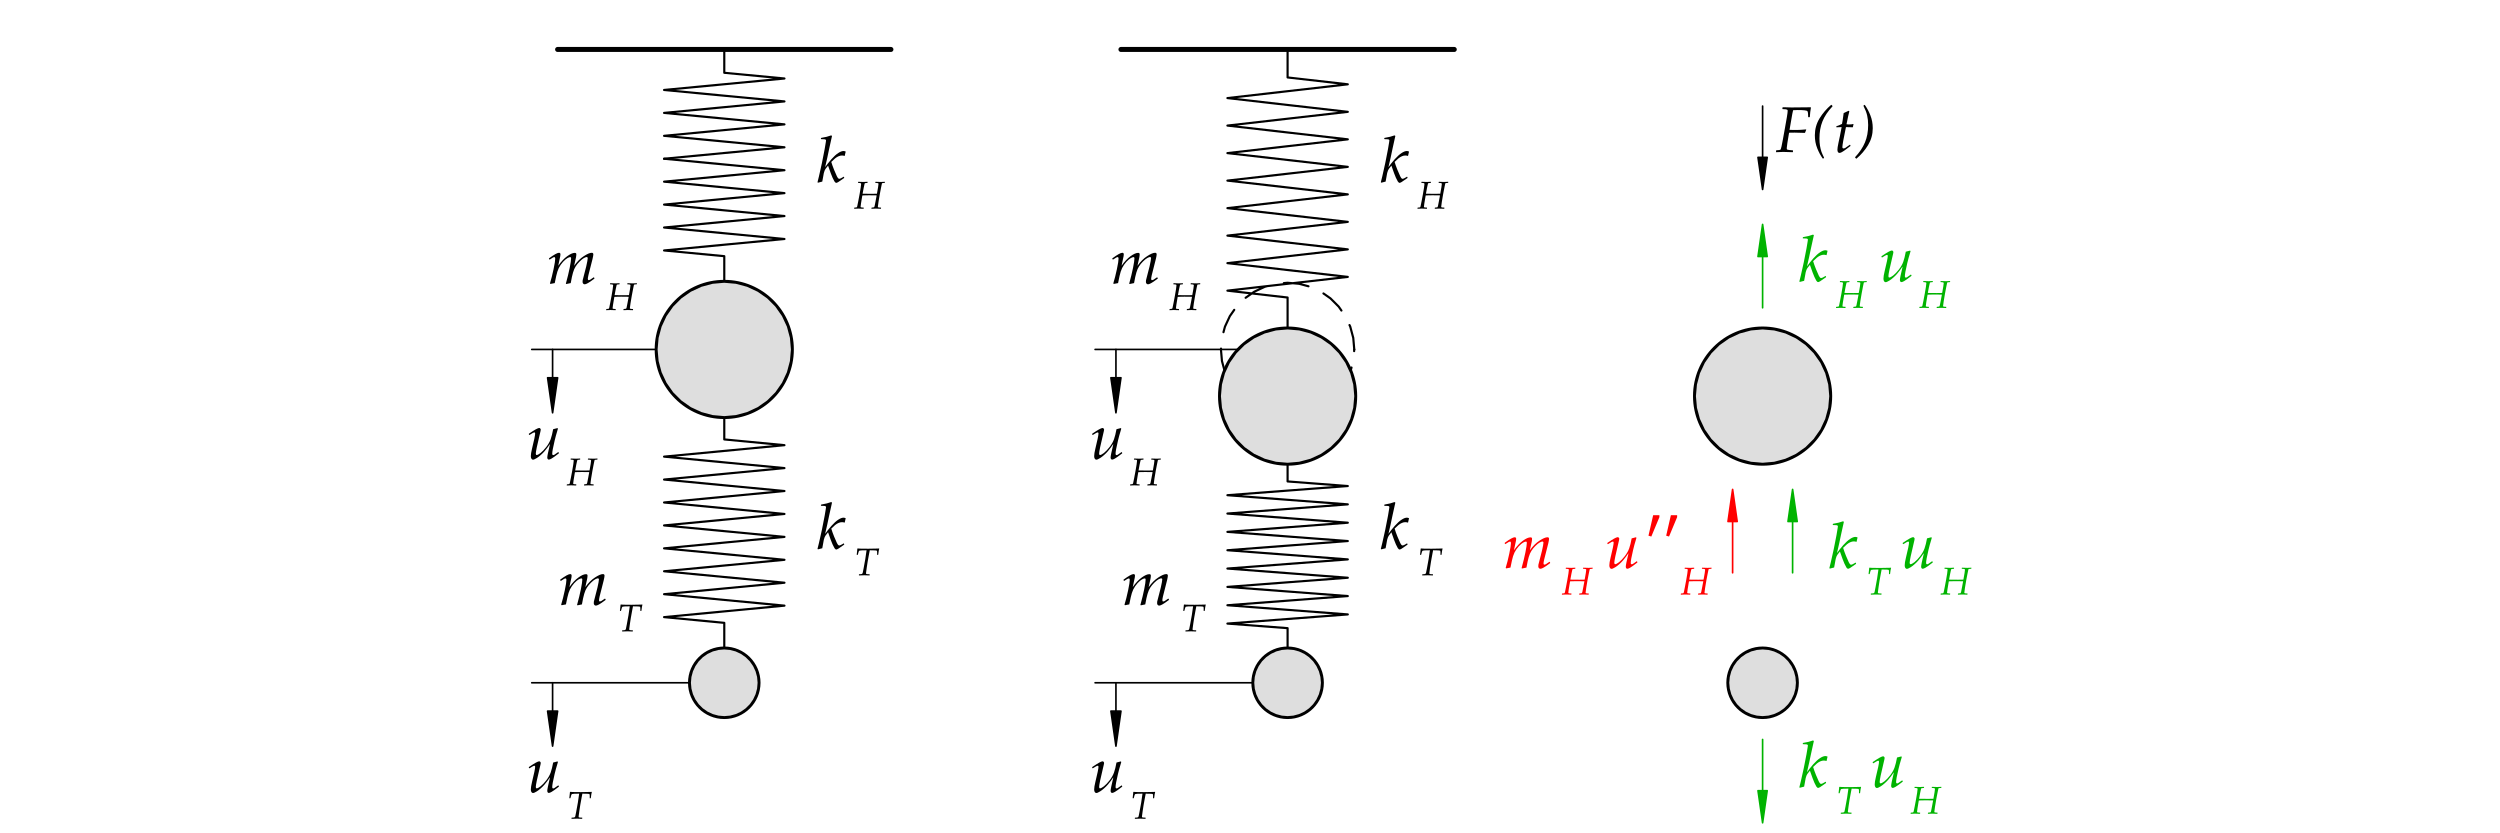 <?xml version="1.0" encoding="UTF-8" standalone="no"?>
<svg
   width="425.197pt"
   height="141.732pt"
   viewBox="0 0 425.197 141.732"
   version="1.1"
   id="svg101"
   xmlns:xlink="http://www.w3.org/1999/xlink"
   xmlns="http://www.w3.org/2000/svg"
   xmlns:svg="http://www.w3.org/2000/svg">
  <defs
     id="defs13">
    <g
       id="g13">
      <g
         id="glyph-0-0">
        <path
           d="M 9 -4.406 L 8.969 -4.016 C 8.738 -3.93 8.367 -3.785 7.859 -3.578 C 7.586 -3.473 7.16 -3.297 6.578 -3.047 C 6.285 -2.891 5.801 -2.645 5.125 -2.312 C 4.938 -2.195 4.66 -2.035 4.297 -1.828 C 4.273 -1.816 4.453 -1.613 4.828 -1.219 L 4.156 -0.578 L 4.688 -0.547 L 4.516 -0.109 L 4.328 -0.109 L 4.422 -0.375 L 3.984 -0.438 L 3.688 -0.281 L 3.453 0.109 L 3.281 0.031 L 3.547 -0.328 L 3.781 -0.531 L 3.297 -0.547 L 3.031 -0.266 L 2.859 -0.312 L 3.328 -0.766 L 3.891 -0.719 L 4.469 -1.156 L 4.062 -1.781 C 3.938 -1.727 3.828 -1.711 3.734 -1.734 C 3.816 -1.609 3.895 -1.488 3.969 -1.375 L 2.969 -0.984 L 3.266 -0.906 L 2.859 -0.609 L 2.734 -0.641 L 2.969 -0.859 L 2.812 -0.938 L 2.391 -0.812 L 2.312 -0.609 L 2.156 -0.594 L 2.312 -0.906 L 2.594 -0.984 L 2.25 -1.125 L 2.109 -0.922 L 2 -0.969 L 2.219 -1.25 L 2.812 -1.094 L 3.672 -1.438 L 3.531 -1.812 C 3.406 -1.906 3.203 -2.055 2.922 -2.266 C 2.816 -2.348 2.688 -2.484 2.531 -2.672 C 2.383 -2.848 2.25 -2.984 2.125 -3.078 C 1.832 -3.254 1.523 -3.391 1.203 -3.484 C 0.91 -3.555 0.5 -3.57 -0.031 -3.531 L 0.109 -3.719 L 1.484 -4.141 C 1.859 -4.254 2.375 -4.414 3.031 -4.625 L 3.234 -4.547 C 3.266 -4.484 3.328 -4.379 3.422 -4.234 C 3.516 -4.117 3.629 -4.02 3.766 -3.938 C 3.898 -3.852 4.035 -3.773 4.172 -3.703 C 4.266 -3.641 4.395 -3.566 4.562 -3.484 C 5.27 -3.43 5.82 -3.438 6.219 -3.5 C 6.312 -3.52 6.703 -3.645 7.391 -3.875 C 7.785 -4 8.32 -4.176 9 -4.406 Z M 4.812 -2.594 L 4.656 -2.656 L 4.375 -2.453 L 4.016 -2.688 L 3.812 -3.078 L 3.641 -3.016 L 3.922 -2.531 L 4.438 -2.281 Z M 2.844 -3.766 C 2.844 -3.91 2.766 -3.984 2.609 -3.984 C 2.453 -3.984 2.375 -3.91 2.375 -3.766 C 2.375 -3.629 2.453 -3.562 2.609 -3.562 C 2.766 -3.562 2.844 -3.629 2.844 -3.766 Z M 2.719 -3.719 C 2.719 -3.656 2.688 -3.625 2.625 -3.625 C 2.562 -3.625 2.531 -3.656 2.531 -3.719 C 2.531 -3.781 2.562 -3.812 2.625 -3.812 C 2.688 -3.812 2.719 -3.781 2.719 -3.719 Z M 2.719 -3.719 "
           id="path1" />
      </g>
      <g
         id="glyph-0-1">
        <path
           d="M 2.453 -7.906 L 2.594 -7.812 C 2.469 -7.289 2.301 -6.535 2.094 -5.547 L 1.781 -4.062 C 1.645 -3.445 1.523 -2.926 1.422 -2.5 C 1.703 -2.906 2.055 -3.352 2.484 -3.844 C 2.922 -4.332 3.312 -4.688 3.656 -4.906 C 4 -5.133 4.301 -5.25 4.562 -5.25 C 4.656 -5.25 4.773 -5.219 4.922 -5.156 L 4.75 -4.406 C 4.582 -4.457 4.43 -4.484 4.297 -4.484 C 4.098 -4.484 3.906 -4.441 3.719 -4.359 C 3.531 -4.285 3.332 -4.164 3.125 -4 C 2.926 -3.832 2.707 -3.629 2.469 -3.391 C 2.582 -3.004 2.742 -2.551 2.953 -2.031 C 3.16 -1.52 3.316 -1.16 3.422 -0.953 C 3.535 -0.742 3.617 -0.617 3.672 -0.578 C 3.734 -0.535 3.785 -0.516 3.828 -0.516 C 3.93 -0.516 4.117 -0.598 4.391 -0.766 L 4.562 -0.875 L 4.609 -0.859 L 4.672 -0.719 L 4.656 -0.656 C 4.145 -0.289 3.812 -0.062 3.656 0.031 C 3.5 0.125 3.379 0.172 3.297 0.172 C 3.266 0.172 3.227 0.156 3.188 0.125 C 3.145 0.102 3.086 0.039 3.016 -0.062 C 2.941 -0.176 2.832 -0.391 2.688 -0.703 C 2.551 -1.023 2.445 -1.285 2.375 -1.484 C 2.301 -1.691 2.148 -2.117 1.922 -2.766 C 1.703 -2.492 1.562 -2.312 1.5 -2.219 C 1.438 -2.133 1.383 -2.039 1.344 -1.938 C 1.301 -1.844 1.254 -1.695 1.203 -1.5 C 1.16 -1.301 1.117 -1.07 1.078 -0.812 L 0.938 -0.047 L 0.203 0.141 L 0.125 0.062 L 0.375 -0.953 C 0.488 -1.391 0.656 -2.133 0.875 -3.188 C 1.094 -4.238 1.25 -5.035 1.344 -5.578 L 1.531 -6.703 C 1.562 -6.848 1.578 -6.957 1.578 -7.031 C 1.578 -7.102 1.551 -7.156 1.5 -7.188 C 1.457 -7.227 1.352 -7.25 1.188 -7.25 L 0.75 -7.266 L 0.703 -7.297 L 0.719 -7.438 L 0.766 -7.484 C 1.43 -7.586 1.992 -7.727 2.453 -7.906 Z M 2.453 -7.906 "
           id="path2" />
      </g>
      <g
         id="glyph-0-2">
        <path
           d="M 0.484 -4.047 L 0.438 -4.156 L 0.453 -4.234 C 0.555 -4.316 0.785 -4.469 1.141 -4.688 C 1.504 -4.914 1.754 -5.055 1.891 -5.109 C 2.035 -5.172 2.145 -5.203 2.219 -5.203 C 2.289 -5.203 2.348 -5.172 2.391 -5.109 C 2.441 -5.055 2.469 -4.992 2.469 -4.922 C 2.469 -4.836 2.414 -4.586 2.312 -4.172 C 1.852 -2.285 1.625 -1.176 1.625 -0.844 C 1.625 -0.688 1.676 -0.609 1.781 -0.609 C 1.914 -0.609 2.133 -0.723 2.438 -0.953 C 2.738 -1.191 3.062 -1.531 3.406 -1.969 C 3.75 -2.414 4 -2.859 4.156 -3.297 C 4.312 -3.742 4.453 -4.312 4.578 -5 C 4.617 -5.008 4.863 -5.07 5.312 -5.188 L 5.391 -5.094 C 5.391 -5.07 5.348 -4.926 5.266 -4.656 C 5.117 -4.188 4.973 -3.648 4.828 -3.047 C 4.691 -2.453 4.586 -1.973 4.516 -1.609 C 4.453 -1.254 4.422 -1 4.422 -0.844 C 4.422 -0.676 4.477 -0.594 4.594 -0.594 C 4.656 -0.594 4.727 -0.617 4.812 -0.672 C 4.906 -0.734 5.113 -0.879 5.438 -1.109 L 5.484 -1.094 L 5.547 -0.969 L 5.547 -0.891 C 4.91 -0.398 4.492 -0.102 4.297 0 C 4.098 0.113 3.945 0.172 3.844 0.172 C 3.758 0.172 3.691 0.133 3.641 0.062 C 3.598 -0.008 3.578 -0.098 3.578 -0.203 C 3.578 -0.422 3.727 -1.16 4.031 -2.422 L 4 -2.438 L 3.594 -1.859 C 3.457 -1.672 3.297 -1.469 3.109 -1.25 C 2.93 -1.039 2.719 -0.828 2.469 -0.609 C 2.227 -0.391 2.004 -0.219 1.797 -0.094 C 1.598 0.031 1.453 0.109 1.359 0.141 C 1.273 0.172 1.207 0.188 1.156 0.188 C 1.051 0.188 0.961 0.133 0.891 0.031 C 0.816 -0.07 0.781 -0.223 0.781 -0.422 C 0.781 -0.703 0.848 -1.125 0.984 -1.688 C 1.336 -3.113 1.516 -3.977 1.516 -4.281 C 1.516 -4.395 1.469 -4.453 1.375 -4.453 C 1.27 -4.453 0.992 -4.305 0.547 -4.016 Z M 3.312 -5.531 Z M 2.328 0.594 Z M 2.328 0.594 "
           id="path3" />
      </g>
      <g
         id="glyph-0-3">
        <path
           d="M 0.156 0.047 L 0.125 0 L 0.141 -0.234 L 0.188 -0.281 C 0.613 -0.281 0.859 -0.332 0.922 -0.438 C 0.984 -0.539 1.109 -1.109 1.297 -2.141 L 1.641 -4.047 L 1.969 -5.906 C 2.062 -6.469 2.109 -6.836 2.109 -7.016 C 2.109 -7.078 2.078 -7.133 2.016 -7.188 C 1.953 -7.238 1.695 -7.27 1.25 -7.281 L 1.203 -7.328 L 1.234 -7.562 L 1.281 -7.594 C 1.375 -7.594 1.504 -7.594 1.672 -7.594 L 2.734 -7.562 L 6 -7.594 L 6.062 -7.547 C 5.969 -7.047 5.906 -6.508 5.875 -5.938 L 5.828 -5.906 L 5.625 -5.906 L 5.594 -5.938 C 5.594 -6.469 5.551 -6.797 5.469 -6.922 C 5.383 -7.055 4.832 -7.125 3.812 -7.125 C 3.551 -7.125 3.289 -7.113 3.031 -7.094 C 2.945 -6.758 2.852 -6.273 2.75 -5.641 L 2.422 -3.75 L 3.641 -3.734 C 3.992 -3.734 4.52 -3.766 5.219 -3.828 L 5.266 -3.781 L 5.047 -3.234 C 4.078 -3.266 3.488 -3.281 3.281 -3.281 C 2.969 -3.281 2.656 -3.273 2.344 -3.266 C 2.082 -1.754 1.953 -0.895 1.953 -0.688 C 1.93 -0.531 1.961 -0.43 2.047 -0.391 C 2.141 -0.348 2.453 -0.305 2.984 -0.266 L 3.016 -0.219 L 3 0 L 2.953 0.047 C 2.211 0.016 1.676 0 1.344 0 C 0.988 0 0.594 0.016 0.156 0.047 Z M 0.156 0.047 "
           id="path4" />
      </g>
      <g
         id="glyph-0-4">
        <path
           d="M 1.953 1.125 C 1.598 0.645 1.285 0.066 1.016 -0.609 C 0.742 -1.285 0.609 -2.023 0.609 -2.828 C 0.609 -3.867 0.875 -4.828 1.406 -5.703 C 1.945 -6.578 2.602 -7.344 3.375 -8 L 3.438 -8 L 3.609 -7.812 L 3.609 -7.75 C 2.816 -6.906 2.25 -6.055 1.906 -5.203 C 1.562 -4.359 1.391 -3.383 1.391 -2.281 C 1.391 -1.82 1.422 -1.406 1.484 -1.031 C 1.547 -0.664 1.629 -0.328 1.734 -0.016 C 1.848 0.285 1.992 0.613 2.172 0.969 L 2.156 1.031 L 2.016 1.141 Z M 1.953 1.125 "
           id="path5" />
      </g>
      <g
         id="glyph-0-5">
        <path
           d="M 2.953 -1.188 L 3 -1.078 L 2.984 -1 C 2.848 -0.883 2.609 -0.703 2.266 -0.453 C 1.922 -0.203 1.672 -0.035 1.516 0.047 C 1.359 0.129 1.227 0.172 1.125 0.172 C 1.02 0.172 0.938 0.125 0.875 0.031 C 0.812 -0.062 0.781 -0.195 0.781 -0.375 C 0.781 -0.594 0.836 -0.973 0.953 -1.516 C 1.098 -2.148 1.281 -3.051 1.5 -4.219 L 0.625 -4.188 L 0.578 -4.234 L 0.594 -4.328 L 0.641 -4.375 C 1.023 -4.508 1.332 -4.641 1.562 -4.766 C 1.633 -5.078 1.727 -5.691 1.844 -6.609 C 2.227 -6.773 2.508 -6.906 2.688 -7 L 2.812 -6.906 L 2.609 -6.078 C 2.586 -5.973 2.492 -5.516 2.328 -4.703 C 2.484 -4.68 2.613 -4.672 2.719 -4.672 C 3.07 -4.672 3.32 -4.695 3.469 -4.75 L 3.516 -4.719 L 3.406 -4.188 C 3.27 -4.188 2.879 -4.195 2.234 -4.219 C 1.828 -2.301 1.625 -1.172 1.625 -0.828 C 1.625 -0.672 1.691 -0.594 1.828 -0.594 C 1.898 -0.594 1.992 -0.617 2.109 -0.672 C 2.223 -0.734 2.414 -0.867 2.688 -1.078 L 2.891 -1.219 Z M 2.953 -1.188 "
           id="path6" />
      </g>
      <g
         id="glyph-0-6">
        <path
           d="M 1.781 -7.984 C 2.164 -7.441 2.484 -6.844 2.734 -6.188 C 2.992 -5.531 3.125 -4.812 3.125 -4.031 C 3.125 -3 2.859 -2.039 2.328 -1.156 C 1.797 -0.281 1.141 0.484 0.359 1.141 L 0.297 1.141 L 0.125 0.953 L 0.125 0.891 C 0.883 0.078 1.441 -0.754 1.797 -1.609 C 2.16 -2.461 2.344 -3.453 2.344 -4.578 C 2.344 -5.16 2.285 -5.703 2.172 -6.203 C 2.055 -6.703 1.848 -7.242 1.547 -7.828 L 1.562 -7.891 L 1.719 -8 Z M 1.781 -7.984 "
           id="path7" />
      </g>
      <g
         id="glyph-0-7">
        <path
           d="M 0.578 0.109 L 0.5 0.016 L 0.812 -1.109 C 0.914 -1.492 1.016 -1.922 1.109 -2.391 C 1.211 -2.859 1.285 -3.242 1.328 -3.547 C 1.367 -3.848 1.391 -4.055 1.391 -4.172 C 1.391 -4.359 1.336 -4.453 1.234 -4.453 C 1.18 -4.453 1.102 -4.426 1 -4.375 C 0.906 -4.32 0.723 -4.207 0.453 -4.031 L 0.391 -4.062 L 0.328 -4.172 L 0.344 -4.25 C 1.195 -4.875 1.758 -5.188 2.031 -5.188 C 2.195 -5.188 2.281 -5.098 2.281 -4.922 C 2.281 -4.848 2.27 -4.742 2.25 -4.609 C 2.227 -4.484 2.113 -3.941 1.906 -2.984 C 2.406 -3.691 2.914 -4.234 3.438 -4.609 C 3.957 -4.984 4.383 -5.172 4.719 -5.172 C 4.895 -5.172 4.984 -5.094 4.984 -4.938 C 4.984 -4.781 4.961 -4.598 4.922 -4.391 C 4.891 -4.191 4.785 -3.719 4.609 -2.969 C 5.117 -3.688 5.664 -4.234 6.25 -4.609 C 6.832 -4.992 7.285 -5.188 7.609 -5.188 C 7.785 -5.188 7.875 -5.094 7.875 -4.906 C 7.875 -4.664 7.695 -3.891 7.344 -2.578 C 7.07 -1.578 6.938 -0.969 6.938 -0.75 C 6.938 -0.602 6.988 -0.531 7.094 -0.531 C 7.145 -0.531 7.219 -0.551 7.312 -0.594 C 7.414 -0.645 7.625 -0.785 7.938 -1.016 L 8 -0.984 L 8.062 -0.859 L 8.047 -0.781 C 7.879 -0.656 7.656 -0.492 7.375 -0.297 C 7.094 -0.109 6.879 0.016 6.734 0.078 C 6.598 0.141 6.484 0.172 6.391 0.172 C 6.285 0.172 6.203 0.129 6.141 0.047 C 6.078 -0.023 6.047 -0.117 6.047 -0.234 C 6.047 -0.336 6.051 -0.43 6.062 -0.516 C 6.082 -0.609 6.133 -0.812 6.219 -1.125 C 6.352 -1.582 6.504 -2.172 6.672 -2.891 C 6.836 -3.617 6.922 -4.082 6.922 -4.281 C 6.922 -4.352 6.898 -4.398 6.859 -4.422 C 6.828 -4.453 6.789 -4.469 6.75 -4.469 C 6.656 -4.469 6.5 -4.41 6.281 -4.297 C 6.07 -4.18 5.828 -3.984 5.547 -3.703 C 5.273 -3.43 5.051 -3.156 4.875 -2.875 C 4.695 -2.602 4.547 -2.254 4.422 -1.828 C 4.297 -1.41 4.164 -0.812 4.031 -0.031 C 3.863 0 3.613 0.051 3.281 0.125 L 3.203 0.062 C 3.484 -0.957 3.703 -1.859 3.859 -2.641 C 4.016 -3.422 4.094 -3.953 4.094 -4.234 C 4.094 -4.379 4.039 -4.453 3.938 -4.453 C 3.832 -4.453 3.676 -4.395 3.469 -4.281 C 3.27 -4.176 3.02 -3.961 2.719 -3.641 C 2.426 -3.316 2.188 -2.969 2 -2.594 C 1.82 -2.219 1.676 -1.766 1.562 -1.234 C 1.445 -0.703 1.363 -0.301 1.312 -0.031 C 1.031 0.008 0.785 0.055 0.578 0.109 Z M 0.578 0.109 "
           id="path8" />
      </g>
      <g
         id="glyph-1-0">
        <path
           d="M 5.391 -2.641 L 5.391 -2.406 C 5.242 -2.352 5.02 -2.266 4.719 -2.141 C 4.551 -2.078 4.289 -1.973 3.938 -1.828 C 3.77 -1.734 3.484 -1.586 3.078 -1.391 C 2.961 -1.316 2.797 -1.219 2.578 -1.094 C 2.566 -1.094 2.672 -0.973 2.891 -0.734 L 2.484 -0.344 L 2.812 -0.328 L 2.703 -0.062 L 2.594 -0.062 L 2.656 -0.234 L 2.391 -0.266 L 2.219 -0.172 L 2.062 0.062 L 1.969 0.016 L 2.125 -0.203 L 2.266 -0.312 L 1.984 -0.328 L 1.828 -0.156 L 1.719 -0.188 L 2 -0.469 L 2.328 -0.438 L 2.688 -0.688 L 2.438 -1.078 C 2.363 -1.035 2.301 -1.023 2.25 -1.047 C 2.289 -0.973 2.332 -0.898 2.375 -0.828 L 1.781 -0.594 L 1.953 -0.547 L 1.719 -0.375 L 1.641 -0.391 L 1.781 -0.516 L 1.688 -0.562 L 1.438 -0.484 L 1.391 -0.375 L 1.297 -0.359 L 1.391 -0.547 L 1.562 -0.594 L 1.344 -0.672 L 1.266 -0.547 L 1.203 -0.578 L 1.328 -0.75 L 1.688 -0.656 L 2.203 -0.859 L 2.125 -1.094 C 2.039 -1.145 1.914 -1.234 1.75 -1.359 C 1.688 -1.41 1.609 -1.492 1.516 -1.609 C 1.43 -1.711 1.348 -1.789 1.266 -1.844 C 1.098 -1.957 0.914 -2.039 0.719 -2.094 C 0.539 -2.133 0.297 -2.141 -0.016 -2.109 L 0.062 -2.234 L 0.891 -2.484 C 1.117 -2.547 1.43 -2.641 1.828 -2.766 L 1.938 -2.734 C 1.957 -2.691 2 -2.629 2.062 -2.547 C 2.113 -2.473 2.18 -2.41 2.266 -2.359 C 2.348 -2.305 2.426 -2.258 2.5 -2.219 C 2.562 -2.188 2.641 -2.145 2.734 -2.094 C 3.16 -2.062 3.492 -2.066 3.734 -2.109 C 3.785 -2.109 4.02 -2.18 4.438 -2.328 C 4.664 -2.398 4.984 -2.504 5.391 -2.641 Z M 2.891 -1.562 L 2.797 -1.594 L 2.625 -1.469 L 2.406 -1.609 L 2.297 -1.844 L 2.188 -1.812 L 2.359 -1.516 L 2.656 -1.375 Z M 1.703 -2.266 C 1.703 -2.348 1.656 -2.391 1.562 -2.391 C 1.469 -2.391 1.422 -2.348 1.422 -2.266 C 1.422 -2.18 1.469 -2.141 1.562 -2.141 C 1.656 -2.141 1.703 -2.18 1.703 -2.266 Z M 1.625 -2.234 C 1.625 -2.191 1.609 -2.172 1.578 -2.172 C 1.535 -2.172 1.516 -2.191 1.516 -2.234 C 1.516 -2.273 1.535 -2.297 1.578 -2.297 C 1.609 -2.297 1.625 -2.273 1.625 -2.234 Z M 1.625 -2.234 "
           id="path9" />
      </g>
      <g
         id="glyph-1-1">
        <path
           d="M 0.891 0.031 L 0.875 0 L 0.875 -0.141 L 0.906 -0.172 C 1.164 -0.18 1.316 -0.195 1.359 -0.219 C 1.41 -0.238 1.441 -0.258 1.453 -0.281 C 1.473 -0.301 1.492 -0.344 1.516 -0.406 C 1.535 -0.477 1.586 -0.738 1.672 -1.188 C 1.766 -1.645 1.859 -2.16 1.953 -2.734 C 2.047 -3.305 2.117 -3.812 2.172 -4.25 C 1.453 -4.25 1.047 -4.227 0.953 -4.188 C 0.867 -4.156 0.781 -3.926 0.688 -3.5 L 0.656 -3.469 L 0.531 -3.469 L 0.5 -3.5 C 0.57 -4.051 0.609 -4.395 0.609 -4.531 L 0.641 -4.562 L 0.875 -4.547 C 0.914 -4.547 0.988 -4.539 1.094 -4.531 L 2.453 -4.516 L 4.078 -4.547 C 4.098 -4.547 4.172 -4.551 4.297 -4.562 L 4.328 -4.531 C 4.266 -4.32 4.207 -3.977 4.156 -3.5 L 4.125 -3.469 L 3.984 -3.469 L 3.969 -3.5 C 3.969 -3.539 3.969 -3.676 3.969 -3.906 C 3.969 -4.039 3.953 -4.129 3.922 -4.172 C 3.891 -4.223 3.488 -4.25 2.719 -4.25 C 2.695 -4.156 2.648 -3.91 2.578 -3.516 L 2.359 -2.312 C 2.336 -2.164 2.285 -1.828 2.203 -1.297 C 2.117 -0.773 2.078 -0.461 2.078 -0.359 C 2.078 -0.297 2.098 -0.25 2.141 -0.219 C 2.18 -0.195 2.363 -0.18 2.688 -0.172 L 2.703 -0.141 L 2.688 0 L 2.672 0.031 C 2.305 0.008 2.016 0 1.797 0 C 1.473 0 1.172 0.008 0.891 0.031 Z M 0.891 0.031 "
           id="path10" />
      </g>
      <g
         id="glyph-1-2">
        <path
           d="M 1.5 -2.531 L 3.031 -2.516 C 3.375 -2.516 3.676 -2.52 3.938 -2.531 C 4.113 -3.477 4.203 -4.039 4.203 -4.219 C 4.203 -4.25 4.18 -4.281 4.141 -4.312 C 4.098 -4.344 3.941 -4.363 3.672 -4.375 L 3.656 -4.391 L 3.672 -4.531 L 3.703 -4.562 L 4.609 -4.531 C 4.805 -4.531 5.023 -4.539 5.266 -4.562 L 5.297 -4.531 L 5.281 -4.391 L 5.25 -4.375 C 5.07 -4.363 4.953 -4.352 4.891 -4.344 C 4.836 -4.332 4.801 -4.301 4.781 -4.25 C 4.77 -4.195 4.723 -3.973 4.641 -3.578 C 4.555 -3.18 4.484 -2.801 4.422 -2.438 L 4.203 -1.141 C 4.129 -0.672 4.094 -0.395 4.094 -0.312 C 4.094 -0.27 4.113 -0.238 4.156 -0.219 C 4.195 -0.195 4.348 -0.18 4.609 -0.172 L 4.641 -0.141 L 4.625 0 L 4.594 0.031 L 3.75 0 C 3.52 0 3.281 0.008 3.031 0.031 L 3 0 L 3.016 -0.141 L 3.047 -0.172 C 3.148 -0.172 3.281 -0.188 3.438 -0.219 C 3.477 -0.25 3.516 -0.328 3.547 -0.453 C 3.578 -0.586 3.633 -0.879 3.719 -1.328 L 3.891 -2.25 L 2.609 -2.266 C 2.523 -2.266 2.238 -2.258 1.75 -2.25 L 1.453 -2.234 C 1.254 -1.086 1.156 -0.445 1.156 -0.312 C 1.156 -0.27 1.176 -0.238 1.219 -0.219 C 1.258 -0.195 1.41 -0.18 1.672 -0.172 L 1.688 -0.141 L 1.672 0 L 1.656 0.031 L 0.797 0 C 0.578 0 0.336 0.008 0.078 0.031 L 0.062 0 L 0.078 -0.141 L 0.109 -0.172 C 0.285 -0.18 0.398 -0.191 0.453 -0.203 C 0.504 -0.211 0.547 -0.266 0.578 -0.359 C 0.609 -0.461 0.672 -0.77 0.766 -1.281 L 0.984 -2.438 L 1.172 -3.547 C 1.223 -3.891 1.25 -4.109 1.25 -4.203 C 1.25 -4.242 1.227 -4.281 1.188 -4.312 C 1.156 -4.344 1.004 -4.363 0.734 -4.375 L 0.719 -4.391 L 0.734 -4.531 L 0.766 -4.562 L 1.656 -4.531 C 1.863 -4.531 2.086 -4.539 2.328 -4.562 L 2.344 -4.531 L 2.344 -4.391 L 2.312 -4.375 C 2.094 -4.363 1.957 -4.348 1.906 -4.328 C 1.863 -4.305 1.832 -4.234 1.812 -4.109 L 1.688 -3.547 C 1.664 -3.441 1.602 -3.102 1.5 -2.531 Z M 1.5 -2.531 "
           id="path11" />
      </g>
      <g
         id="glyph-1-3" />
      <g
         id="glyph-2-0">
        <path
           d="M 3.234 -2.781 L 3.234 -2.906 C 3.234 -2.988 3.238 -3.062 3.25 -3.125 C 3.258 -3.195 3.285 -3.27 3.328 -3.344 C 3.367 -3.426 3.426 -3.52 3.5 -3.625 C 3.582 -3.727 3.691 -3.852 3.828 -4 C 3.922 -4.094 4.004 -4.18 4.078 -4.266 C 4.148 -4.359 4.211 -4.453 4.266 -4.547 C 4.316 -4.648 4.352 -4.754 4.375 -4.859 C 4.406 -4.973 4.422 -5.094 4.422 -5.219 C 4.422 -5.508 4.359 -5.734 4.234 -5.891 C 4.109 -6.047 3.93 -6.125 3.703 -6.125 C 3.578 -6.125 3.469 -6.102 3.375 -6.062 C 3.289 -6.02 3.211 -5.961 3.141 -5.891 C 3.066 -5.828 3.004 -5.75 2.953 -5.656 C 2.91 -5.562 2.875 -5.457 2.844 -5.344 L 2.297 -5.344 L 2.297 -6.094 C 2.523 -6.195 2.77 -6.289 3.031 -6.375 C 3.289 -6.469 3.547 -6.516 3.797 -6.516 C 4.066 -6.516 4.297 -6.488 4.484 -6.438 C 4.672 -6.383 4.82 -6.305 4.938 -6.203 C 5.062 -6.109 5.148 -5.992 5.203 -5.859 C 5.254 -5.734 5.281 -5.594 5.281 -5.438 C 5.281 -5.289 5.266 -5.156 5.234 -5.031 C 5.203 -4.914 5.148 -4.801 5.078 -4.688 C 5.016 -4.57 4.926 -4.445 4.812 -4.312 C 4.695 -4.176 4.555 -4.023 4.391 -3.859 C 4.273 -3.734 4.18 -3.629 4.109 -3.547 C 4.035 -3.461 3.977 -3.383 3.938 -3.312 C 3.895 -3.238 3.863 -3.16 3.844 -3.078 C 3.832 -3.004 3.828 -2.914 3.828 -2.812 L 3.828 -2.781 Z M 3.938 -2.156 L 3.938 -1.234 L 3.125 -1.234 L 3.125 -2.156 Z M 6.016 -0.531 L 6.016 -7.25 L 1.672 -7.25 L 1.672 -0.531 Z M 6.594 -7.781 L 6.594 0 L 1.078 0 L 1.078 -7.781 Z M 6.594 -7.781 "
           id="path12" />
      </g>
      <g
         id="glyph-2-1">
        <path
           d="M 2.469 -8.938 L 2.469 -8.609 L 1.094 -5.312 L 0.609 -5.453 L 1.406 -8.938 Z M 2.469 -8.938 "
           id="path13" />
      </g>
    </g>
  </defs>
  <path
     fill="none"
     stroke-width="0.992"
     stroke-linecap="round"
     stroke-linejoin="round"
     stroke="rgb(0%, 0%, 0%)"
     stroke-opacity="1"
     stroke-miterlimit="10"
     d="M 224.664 25.607 C 224.664 28.736 222.125 31.275 218.992 31.275 M 218.992 31.275 C 215.863 31.275 213.324 28.736 213.324 25.607 M 213.324 25.607 C 213.324 22.474 215.863 19.935 218.992 19.935 M 218.992 19.935 C 222.125 19.935 224.664 22.474 224.664 25.607 "
     transform="matrix(1, 0, 0, -1, 0, 141.732)"
     id="path14" />
  <path
     fill="none"
     stroke-width="0.85"
     stroke-linecap="round"
     stroke-linejoin="round"
     stroke="rgb(0%, 0%, 0%)"
     stroke-opacity="1"
     stroke-miterlimit="10"
     d="M 190.648 133.322 L 247.34 133.322 "
     transform="matrix(1, 0, 0, -1, 0, 141.732)"
     id="path15" />
  <path
     fill="none"
     stroke-width="0.368"
     stroke-linecap="round"
     stroke-linejoin="round"
     stroke="rgb(0%, 0%, 0%)"
     stroke-opacity="1"
     stroke-miterlimit="10"
     d="M 218.992 59.849 L 218.992 63.025 M 218.992 59.849 L 229.23 59.068 L 218.992 58.291 L 208.758 57.509 L 218.992 56.728 L 229.23 55.951 L 218.992 55.169 L 208.758 54.388 L 218.992 53.611 L 229.23 52.83 L 218.992 52.048 L 208.758 51.271 L 218.992 50.49 L 229.23 49.712 L 218.992 48.931 L 208.758 48.15 L 218.992 47.373 L 229.23 46.591 L 218.992 45.81 L 208.758 45.033 L 218.992 44.252 L 229.23 43.47 L 218.992 42.693 L 208.758 41.912 L 218.992 41.134 L 229.23 40.353 L 218.992 39.572 L 208.758 38.794 L 218.992 38.013 L 229.23 37.232 L 218.992 36.455 L 208.758 35.673 L 218.992 34.896 L 218.992 31.275 "
     transform="matrix(1, 0, 0, -1, 0, 141.732)"
     id="path16" />
  <path
     fill="none"
     stroke-width="0.992"
     stroke-linecap="round"
     stroke-linejoin="round"
     stroke="rgb(0%, 0%, 0%)"
     stroke-opacity="1"
     stroke-miterlimit="10"
     d="M 230.332 74.361 C 230.332 80.623 225.254 85.701 218.992 85.701 M 218.992 85.701 C 212.73 85.701 207.656 80.623 207.656 74.361 M 207.656 74.361 C 207.656 68.099 212.73 63.025 218.992 63.025 M 218.992 63.025 C 225.254 63.025 230.332 68.099 230.332 74.361 "
     transform="matrix(1, 0, 0, -1, 0, 141.732)"
     id="path17" />
  <path
     fill="none"
     stroke-width="0.368"
     stroke-linecap="round"
     stroke-linejoin="round"
     stroke="rgb(0%, 0%, 0%)"
     stroke-opacity="1"
     stroke-miterlimit="10"
     d="M 218.992 128.56 L 218.992 133.322 M 218.992 128.56 L 229.23 127.392 L 218.992 126.22 L 208.758 125.052 L 218.992 123.88 L 229.23 122.712 L 218.992 121.541 L 208.758 120.373 L 218.992 119.201 L 229.23 118.033 L 218.992 116.865 L 208.758 115.693 L 218.992 114.525 L 229.23 113.353 L 218.992 112.185 L 208.758 111.013 L 218.992 109.845 L 229.23 108.673 L 218.992 107.505 L 208.758 106.334 L 218.992 105.166 L 229.23 103.998 L 218.992 102.826 L 208.758 101.658 L 218.992 100.486 L 229.23 99.318 L 218.992 98.146 L 208.758 96.978 L 218.992 95.806 L 229.23 94.638 L 218.992 93.466 L 208.758 92.298 L 218.992 91.13 L 218.992 85.701 M 230.332 82.298 L 230.16 84.267 L 229.648 86.177 L 229.52 86.447 M 228.148 88.916 L 227.68 89.587 L 226.281 90.986 L 225.09 91.822 M 222.543 93.041 L 220.961 93.466 L 218.992 93.638 L 218.359 93.584 M 215.578 93.08 L 215.113 92.955 L 213.324 92.119 L 211.855 91.087 M 209.918 89.033 L 209.172 87.966 L 208.34 86.177 L 208.086 85.236 M 207.668 82.443 L 207.656 82.298 "
     transform="matrix(1, 0, 0, -1, 0, 141.732)"
     id="path18" />
  <path
     fill="none"
     stroke-width="0.368"
     stroke-linecap="round"
     stroke-linejoin="round"
     stroke="rgb(0%, 0%, 0%)"
     stroke-opacity="1"
     stroke-miterlimit="10"
     d="M 207.656 82.298 L 207.828 80.33 L 208.34 78.419 M 209.754 75.798 L 210.309 75.009 L 211.703 73.615 L 212.781 72.861 M 215.305 71.595 L 217.023 71.134 L 218.992 70.959 L 219.484 71.002 M 222.27 71.482 L 222.871 71.646 L 224.664 72.478 L 226.016 73.427 M 227.984 75.447 L 228.812 76.63 L 229.648 78.419 L 229.863 79.224 M 230.309 82.013 L 230.332 82.298 "
     transform="matrix(1, 0, 0, -1, 0, 141.732)"
     id="path19" />
  <path
     fill="none"
     stroke-width="0.283"
     stroke-linecap="round"
     stroke-linejoin="round"
     stroke="rgb(0%, 0%, 0%)"
     stroke-opacity="1"
     stroke-miterlimit="10"
     d="M 189.797 82.298 L 189.797 71.529 M 189.797 77.482 L 189.797 77.904 M 189.797 71.529 L 190.648 77.482 L 188.945 77.482 L 189.797 71.529 "
     transform="matrix(1, 0, 0, -1, 0, 141.732)"
     id="path20" />
  <path
     fill-rule="nonzero"
     fill="rgb(0%, 0%, 0%)"
     fill-opacity="1"
     d="M 188.945 64.25 L 189.797 70.203 L 190.648 64.25 Z M 188.945 64.25 "
     id="path21" />
  <path
     fill="none"
     stroke-width="0.283"
     stroke-linecap="round"
     stroke-linejoin="round"
     stroke="rgb(0%, 0%, 0%)"
     stroke-opacity="1"
     stroke-miterlimit="10"
     d="M 189.797 25.607 L 189.797 14.834 M 189.797 20.787 L 189.797 21.212 M 189.797 14.834 L 190.648 20.787 L 188.945 20.787 L 189.797 14.834 "
     transform="matrix(1, 0, 0, -1, 0, 141.732)"
     id="path22" />
  <path
     fill-rule="nonzero"
     fill="rgb(0%, 0%, 0%)"
     fill-opacity="1"
     d="M 188.945 120.945 L 189.797 126.898 L 190.648 120.945 Z M 188.945 120.945 "
     id="path23" />
  <path
     fill="none"
     stroke-width="0.283"
     stroke-linecap="round"
     stroke-linejoin="round"
     stroke="rgb(0%, 0%, 0%)"
     stroke-opacity="1"
     stroke-miterlimit="10"
     d="M 186.254 82.298 L 218.992 82.298 M 186.254 25.607 L 218.992 25.607 "
     transform="matrix(1, 0, 0, -1, 0, 141.732)"
     id="path24" />
  <path
     fill="none"
     stroke-width="0.992"
     stroke-linecap="round"
     stroke-linejoin="round"
     stroke="rgb(0%, 0%, 0%)"
     stroke-opacity="1"
     stroke-miterlimit="10"
     d="M 305.449 25.607 C 305.449 28.736 302.91 31.275 299.781 31.275 M 299.781 31.275 C 296.648 31.275 294.109 28.736 294.109 25.607 M 294.109 25.607 C 294.109 22.474 296.648 19.935 299.781 19.935 M 299.781 19.935 C 302.91 19.935 305.449 22.474 305.449 25.607 "
     transform="matrix(1, 0, 0, -1, 0, 141.732)"
     id="path25" />
  <path
     fill="none"
     stroke-width="0.992"
     stroke-linecap="round"
     stroke-linejoin="round"
     stroke="rgb(0%, 0%, 0%)"
     stroke-opacity="1"
     stroke-miterlimit="10"
     d="M 311.117 74.361 C 311.117 80.623 306.043 85.701 299.781 85.701 M 299.781 85.701 C 293.52 85.701 288.441 80.623 288.441 74.361 M 288.441 74.361 C 288.441 68.099 293.52 63.025 299.781 63.025 M 299.781 63.025 C 306.043 63.025 311.117 68.099 311.117 74.361 "
     transform="matrix(1, 0, 0, -1, 0, 141.732)"
     id="path26" />
  <path
     fill="none"
     stroke-width="0.992"
     stroke-linecap="round"
     stroke-linejoin="round"
     stroke="rgb(0%, 0%, 0%)"
     stroke-opacity="1"
     stroke-miterlimit="10"
     d="M 134.52 82.298 C 134.52 88.56 129.445 93.638 123.184 93.638 M 123.184 93.638 C 116.918 93.638 111.844 88.56 111.844 82.298 M 111.844 82.298 C 111.844 76.037 116.918 70.959 123.184 70.959 M 123.184 70.959 C 129.445 70.959 134.52 76.037 134.52 82.298 "
     transform="matrix(1, 0, 0, -1, 0, 141.732)"
     id="path27" />
  <path
     fill="none"
     stroke-width="0.992"
     stroke-linecap="round"
     stroke-linejoin="round"
     stroke="rgb(0%, 0%, 0%)"
     stroke-opacity="1"
     stroke-miterlimit="10"
     d="M 128.852 25.607 C 128.852 28.736 126.312 31.275 123.184 31.275 M 123.184 31.275 C 120.051 31.275 117.512 28.736 117.512 25.607 M 117.512 25.607 C 117.512 22.474 120.051 19.935 123.184 19.935 M 123.184 19.935 C 126.312 19.935 128.852 22.474 128.852 25.607 "
     transform="matrix(1, 0, 0, -1, 0, 141.732)"
     id="path28" />
  <path
     fill="none"
     stroke-width="0.368"
     stroke-linecap="round"
     stroke-linejoin="round"
     stroke="rgb(0%, 0%, 0%)"
     stroke-opacity="1"
     stroke-miterlimit="10"
     d="M 123.184 66.994 L 123.184 70.959 M 123.184 66.994 L 133.418 66.017 L 123.184 65.041 L 112.945 64.068 L 123.184 63.091 L 133.418 62.119 L 123.184 61.142 L 112.945 60.169 L 123.184 59.193 L 133.418 58.22 L 123.184 57.244 L 112.945 56.271 L 123.184 55.294 L 133.418 54.318 L 123.184 53.345 L 112.945 52.369 L 123.184 51.396 L 133.418 50.419 L 123.184 49.447 L 112.945 48.47 L 123.184 47.498 L 133.418 46.521 L 123.184 45.548 L 112.945 44.572 L 123.184 43.595 L 133.418 42.623 L 123.184 41.646 L 112.945 40.673 L 123.184 39.697 L 133.418 38.724 L 123.184 37.748 L 112.945 36.775 L 123.184 35.798 L 123.184 31.275 M 123.184 129.353 L 123.184 133.322 M 123.184 129.353 L 133.418 128.38 L 123.184 127.404 L 112.945 126.431 L 123.184 125.455 L 133.418 124.482 L 123.184 123.505 L 112.945 122.529 L 123.184 121.556 L 133.418 120.58 L 123.184 119.607 L 112.945 118.63 L 123.184 117.658 L 133.418 116.681 L 123.184 115.709 L 112.945 114.732 "
     transform="matrix(1, 0, 0, -1, 0, 141.732)"
     id="path29" />
  <path
     fill="none"
     stroke-width="0.368"
     stroke-linecap="round"
     stroke-linejoin="round"
     stroke="rgb(0%, 0%, 0%)"
     stroke-opacity="1"
     stroke-miterlimit="10"
     d="M 112.945 114.732 L 123.184 113.759 L 133.418 112.783 L 123.184 111.806 L 112.945 110.834 L 123.184 109.857 L 133.418 108.884 L 123.184 107.908 L 112.945 106.935 L 123.184 105.959 L 133.418 104.986 L 123.184 104.009 L 112.945 103.037 L 123.184 102.06 L 133.418 101.084 L 123.184 100.111 L 112.945 99.134 L 123.184 98.162 L 123.184 93.638 "
     transform="matrix(1, 0, 0, -1, 0, 141.732)"
     id="path30" />
  <path
     fill="none"
     stroke-width="0.85"
     stroke-linecap="round"
     stroke-linejoin="round"
     stroke="rgb(0%, 0%, 0%)"
     stroke-opacity="1"
     stroke-miterlimit="10"
     d="M 94.836 133.322 L 151.527 133.322 "
     transform="matrix(1, 0, 0, -1, 0, 141.732)"
     id="path31" />
  <path
     fill="none"
     stroke-width="0.283"
     stroke-linecap="round"
     stroke-linejoin="round"
     stroke="rgb(0%, 0%, 0%)"
     stroke-opacity="1"
     stroke-miterlimit="10"
     d="M 93.984 82.298 L 93.984 71.529 M 93.984 77.482 L 93.984 77.904 M 93.984 71.529 L 94.836 77.482 L 93.137 77.482 L 93.984 71.529 "
     transform="matrix(1, 0, 0, -1, 0, 141.732)"
     id="path32" />
  <path
     fill-rule="nonzero"
     fill="rgb(0%, 0%, 0%)"
     fill-opacity="1"
     d="M 93.137 64.25 L 93.984 70.203 L 94.836 64.25 Z M 93.137 64.25 "
     id="path33" />
  <path
     fill="none"
     stroke-width="0.283"
     stroke-linecap="round"
     stroke-linejoin="round"
     stroke="rgb(0%, 0%, 0%)"
     stroke-opacity="1"
     stroke-miterlimit="10"
     d="M 93.984 25.607 L 93.984 14.834 M 93.984 20.787 L 93.984 21.212 M 93.984 14.834 L 94.836 20.787 L 93.137 20.787 L 93.984 14.834 "
     transform="matrix(1, 0, 0, -1, 0, 141.732)"
     id="path34" />
  <path
     fill-rule="nonzero"
     fill="rgb(0%, 0%, 0%)"
     fill-opacity="1"
     d="M 93.137 120.945 L 93.984 126.898 L 94.836 120.945 Z M 93.137 120.945 "
     id="path35" />
  <path
     fill="none"
     stroke-width="0.283"
     stroke-linecap="round"
     stroke-linejoin="round"
     stroke="rgb(0%, 0%, 0%)"
     stroke-opacity="1"
     stroke-miterlimit="10"
     d="M 90.441 82.298 L 123.184 82.298 M 90.441 25.607 L 123.184 25.607 "
     transform="matrix(1, 0, 0, -1, 0, 141.732)"
     id="path36" />
  <path
     fill="none"
     stroke-width="0.283"
     stroke-linecap="round"
     stroke-linejoin="round"
     stroke="rgb(0%, 70.197%, 0%)"
     stroke-opacity="1"
     stroke-miterlimit="10"
     d="M 299.781 89.384 L 299.781 103.56 M 299.781 98.103 L 299.781 97.712 M 299.781 103.56 L 299 98.103 L 300.559 98.103 L 299.781 103.56 "
     transform="matrix(1, 0, 0, -1, 0, 141.732)"
     id="path37" />
  <path
     fill-rule="nonzero"
     fill="rgb(0%, 70.197%, 0%)"
     fill-opacity="1"
     d="M 300.559 43.629 L 299.781 38.172 L 299 43.629 Z M 300.559 43.629 "
     id="path38" />
  <path
     fill="none"
     stroke-width="0.283"
     stroke-linecap="round"
     stroke-linejoin="round"
     stroke="rgb(0%, 0%, 0%)"
     stroke-opacity="1"
     stroke-miterlimit="10"
     d="M 299.781 123.685 L 299.781 109.513 M 299.781 114.966 L 299.781 115.357 M 299.781 109.513 L 300.559 114.966 L 299 114.966 L 299.781 109.513 "
     transform="matrix(1, 0, 0, -1, 0, 141.732)"
     id="path39" />
  <path
     fill-rule="nonzero"
     fill="rgb(0%, 0%, 0%)"
     fill-opacity="1"
     d="M 299 26.766 L 299.781 32.219 L 300.559 26.766 Z M 299 26.766 "
     id="path40" />
  <path
     fill="none"
     stroke-width="0.283"
     stroke-linecap="round"
     stroke-linejoin="round"
     stroke="rgb(0%, 70.197%, 0%)"
     stroke-opacity="1"
     stroke-miterlimit="10"
     d="M 299.781 15.966 L 299.781 1.794 M 299.781 7.252 L 299.781 7.642 M 299.781 1.794 L 300.559 7.252 L 299 7.252 L 299.781 1.794 "
     transform="matrix(1, 0, 0, -1, 0, 141.732)"
     id="path41" />
  <path
     fill-rule="nonzero"
     fill="rgb(0%, 70.197%, 0%)"
     fill-opacity="1"
     d="M 299 134.48 L 299.781 139.938 L 300.559 134.48 Z M 299 134.48 "
     id="path42" />
  <path
     fill="none"
     stroke-width="0.283"
     stroke-linecap="round"
     stroke-linejoin="round"
     stroke="rgb(0%, 70.197%, 0%)"
     stroke-opacity="1"
     stroke-miterlimit="10"
     d="M 304.883 44.314 L 304.883 58.49 M 304.883 53.033 L 304.883 52.642 M 304.883 58.49 L 304.102 53.033 L 305.664 53.033 L 304.883 58.49 "
     transform="matrix(1, 0, 0, -1, 0, 141.732)"
     id="path43" />
  <path
     fill-rule="nonzero"
     fill="rgb(0%, 70.197%, 0%)"
     fill-opacity="1"
     d="M 305.664 88.699 L 304.883 83.242 L 304.102 88.699 Z M 305.664 88.699 "
     id="path44" />
  <path
     fill="none"
     stroke-width="0.283"
     stroke-linecap="round"
     stroke-linejoin="round"
     stroke="rgb(100%, 0%, 0%)"
     stroke-opacity="1"
     stroke-miterlimit="10"
     d="M 294.68 44.314 L 294.68 58.49 M 294.68 53.033 L 294.68 52.642 M 294.68 58.49 L 293.898 53.033 L 295.457 53.033 L 294.68 58.49 "
     transform="matrix(1, 0, 0, -1, 0, 141.732)"
     id="path45" />
  <path
     fill-rule="nonzero"
     fill="rgb(100%, 0%, 0%)"
     fill-opacity="1"
     d="M 295.457 88.699 L 294.68 83.242 L 293.898 88.699 Z M 295.457 88.699 "
     id="path46" />
  <path
     fill-rule="nonzero"
     fill="rgb(87.057%, 87.057%, 87.057%)"
     fill-opacity="1"
     d="M 223.902 113.293 L 223.336 112.48 L 222.637 111.781 L 221.828 111.215 L 220.934 110.797 L 219.977 110.543 L 218.992 110.457 L 218.008 110.543 L 217.055 110.797 L 216.16 111.215 L 215.348 111.781 L 214.648 112.48 L 214.082 113.293 L 213.664 114.188 L 213.41 115.141 L 213.324 116.125 L 213.41 117.109 L 213.664 118.066 L 214.082 118.961 L 214.648 119.77 L 215.348 120.469 L 216.16 121.035 L 217.055 121.453 L 218.008 121.711 L 218.992 121.797 L 219.977 121.711 L 220.934 121.453 L 221.828 121.035 L 222.637 120.469 L 223.336 119.77 L 223.902 118.961 L 224.32 118.066 L 224.574 117.109 L 224.664 116.125 L 224.574 115.141 L 224.32 114.188 Z M 223.902 113.293 "
     id="path47" />
  <path
     fill-rule="nonzero"
     fill="rgb(87.057%, 87.057%, 87.057%)"
     fill-opacity="1"
     d="M 228.812 61.699 L 227.68 60.082 L 226.281 58.684 L 224.664 57.551 L 222.871 56.715 L 220.961 56.203 L 218.992 56.031 L 217.023 56.203 L 215.113 56.715 L 213.324 57.551 L 211.703 58.684 L 210.309 60.082 L 209.172 61.699 L 208.34 63.492 L 207.828 65.402 L 207.656 67.371 L 207.828 69.34 L 208.34 71.25 L 209.172 73.039 L 210.309 74.66 L 211.703 76.055 L 213.324 77.191 L 215.113 78.023 L 217.023 78.535 L 218.992 78.707 L 220.961 78.535 L 222.871 78.023 L 224.664 77.191 L 226.281 76.055 L 227.68 74.66 L 228.812 73.039 L 229.648 71.25 L 230.16 69.34 L 230.332 67.371 L 230.16 65.402 L 229.648 63.492 Z M 228.812 61.699 "
     id="path48" />
  <path
     fill-rule="nonzero"
     fill="rgb(87.057%, 87.057%, 87.057%)"
     fill-opacity="1"
     d="M 304.691 113.293 L 304.125 112.48 L 303.426 111.781 L 302.613 111.215 L 301.719 110.797 L 300.766 110.543 L 299.781 110.457 L 298.797 110.543 L 297.84 110.797 L 296.945 111.215 L 296.137 111.781 L 295.438 112.48 L 294.871 113.293 L 294.453 114.188 L 294.199 115.141 L 294.109 116.125 L 294.199 117.109 L 294.453 118.066 L 294.871 118.961 L 295.438 119.77 L 296.137 120.469 L 296.945 121.035 L 297.84 121.453 L 298.797 121.711 L 299.781 121.797 L 300.766 121.711 L 301.719 121.453 L 302.613 121.035 L 303.426 120.469 L 304.125 119.77 L 304.691 118.961 L 305.109 118.066 L 305.363 117.109 L 305.449 116.125 L 305.363 115.141 L 305.109 114.188 Z M 304.691 113.293 "
     id="path49" />
  <path
     fill-rule="nonzero"
     fill="rgb(87.057%, 87.057%, 87.057%)"
     fill-opacity="1"
     d="M 309.602 61.699 L 308.465 60.082 L 307.07 58.684 L 305.449 57.551 L 303.66 56.715 L 301.75 56.203 L 299.781 56.031 L 297.812 56.203 L 295.902 56.715 L 294.109 57.551 L 292.492 58.684 L 291.094 60.082 L 289.961 61.699 L 289.125 63.492 L 288.613 65.402 L 288.441 67.371 L 288.613 69.34 L 289.125 71.25 L 289.961 73.039 L 291.094 74.66 L 292.492 76.055 L 294.109 77.191 L 295.902 78.023 L 297.812 78.535 L 299.781 78.707 L 301.75 78.535 L 303.66 78.023 L 305.449 77.191 L 307.07 76.055 L 308.465 74.66 L 309.602 73.039 L 310.434 71.25 L 310.945 69.34 L 311.117 67.371 L 310.945 65.402 L 310.434 63.492 Z M 309.602 61.699 "
     id="path50" />
  <path
     fill-rule="nonzero"
     fill="rgb(87.057%, 87.057%, 87.057%)"
     fill-opacity="1"
     d="M 133 53.766 L 131.867 52.145 L 130.469 50.746 L 128.852 49.613 L 127.059 48.777 L 125.152 48.266 L 123.184 48.094 L 121.215 48.266 L 119.305 48.777 L 117.512 49.613 L 115.895 50.746 L 114.496 52.145 L 113.363 53.766 L 112.527 55.555 L 112.016 57.465 L 111.844 59.434 L 112.016 61.402 L 112.527 63.312 L 113.363 65.102 L 114.496 66.723 L 115.895 68.117 L 117.512 69.254 L 119.305 70.086 L 121.215 70.598 L 123.184 70.773 L 125.152 70.598 L 127.059 70.086 L 128.852 69.254 L 130.469 68.117 L 131.867 66.723 L 133 65.102 L 133.836 63.312 L 134.348 61.402 L 134.52 59.434 L 134.348 57.465 L 133.836 55.555 Z M 133 53.766 "
     id="path51" />
  <path
     fill-rule="nonzero"
     fill="rgb(87.057%, 87.057%, 87.057%)"
     fill-opacity="1"
     d="M 128.09 113.293 L 127.523 112.48 L 126.824 111.781 L 126.016 111.215 L 125.121 110.797 L 124.168 110.543 L 123.184 110.457 L 122.199 110.543 L 121.242 110.797 L 120.348 111.215 L 119.539 111.781 L 118.84 112.48 L 118.273 113.293 L 117.855 114.188 L 117.598 115.141 L 117.512 116.125 L 117.598 117.109 L 117.855 118.066 L 118.273 118.961 L 118.84 119.77 L 119.539 120.469 L 120.348 121.035 L 121.242 121.453 L 122.199 121.711 L 123.184 121.797 L 124.168 121.711 L 125.121 121.453 L 126.016 121.035 L 126.824 120.469 L 127.523 119.77 L 128.09 118.961 L 128.508 118.066 L 128.766 117.109 L 128.852 116.125 L 128.766 115.141 L 128.508 114.188 Z M 128.09 113.293 "
     id="path52" />
  <g
     fill="rgb(0%, 0%, 0%)"
     fill-opacity="1"
     id="g52">
    <use
       xlink:href="#glyph-0-1"
       x="234.725"
       y="93.294"
       id="use52" />
  </g>
  <g
     fill="rgb(0%, 0%, 0%)"
     fill-opacity="1"
     id="g53">
    <use
       xlink:href="#glyph-1-1"
       x="241.022"
       y="97.841"
       id="use53" />
  </g>
  <g
     fill="rgb(0%, 0%, 0%)"
     fill-opacity="1"
     id="g54">
    <use
       xlink:href="#glyph-0-1"
       x="234.725"
       y="30.932"
       id="use54" />
  </g>
  <g
     fill="rgb(0%, 0%, 0%)"
     fill-opacity="1"
     id="g55">
    <use
       xlink:href="#glyph-1-2"
       x="241.022"
       y="35.479"
       id="use55" />
  </g>
  <g
     fill="rgb(0%, 0%, 0%)"
     fill-opacity="1"
     id="g56">
    <use
       xlink:href="#glyph-0-1"
       x="138.914"
       y="93.294"
       id="use56" />
  </g>
  <g
     fill="rgb(0%, 0%, 0%)"
     fill-opacity="1"
     id="g57">
    <use
       xlink:href="#glyph-1-1"
       x="145.211"
       y="97.841"
       id="use57" />
  </g>
  <g
     fill="rgb(0%, 0%, 0%)"
     fill-opacity="1"
     id="g58">
    <use
       xlink:href="#glyph-0-1"
       x="138.914"
       y="30.932"
       id="use58" />
  </g>
  <g
     fill="rgb(0%, 0%, 0%)"
     fill-opacity="1"
     id="g59">
    <use
       xlink:href="#glyph-1-2"
       x="145.211"
       y="35.479"
       id="use59" />
  </g>
  <g
     fill="rgb(0%, 0%, 0%)"
     fill-opacity="1"
     id="g60">
    <use
       xlink:href="#glyph-0-2"
       x="185.313"
       y="77.997"
       id="use60" />
  </g>
  <g
     fill="rgb(0%, 0%, 0%)"
     fill-opacity="1"
     id="g61">
    <use
       xlink:href="#glyph-1-2"
       x="192.141"
       y="82.545"
       id="use61" />
  </g>
  <g
     fill="rgb(0%, 0%, 0%)"
     fill-opacity="1"
     id="g62">
    <use
       xlink:href="#glyph-0-2"
       x="185.313"
       y="134.69"
       id="use62" />
  </g>
  <g
     fill="rgb(0%, 0%, 0%)"
     fill-opacity="1"
     id="g63">
    <use
       xlink:href="#glyph-1-1"
       x="192.141"
       y="139.237"
       id="use63" />
  </g>
  <g
     fill="rgb(0%, 0%, 0%)"
     fill-opacity="1"
     id="g64">
    <use
       xlink:href="#glyph-0-2"
       x="89.502"
       y="77.997"
       id="use64" />
  </g>
  <g
     fill="rgb(0%, 0%, 0%)"
     fill-opacity="1"
     id="g65">
    <use
       xlink:href="#glyph-1-2"
       x="96.33"
       y="82.545"
       id="use65" />
  </g>
  <g
     fill="rgb(0%, 0%, 0%)"
     fill-opacity="1"
     id="g66">
    <use
       xlink:href="#glyph-0-2"
       x="89.502"
       y="134.69"
       id="use66" />
  </g>
  <g
     fill="rgb(0%, 0%, 0%)"
     fill-opacity="1"
     id="g67">
    <use
       xlink:href="#glyph-1-1"
       x="96.33"
       y="139.237"
       id="use67" />
  </g>
  <g
     fill="rgb(0%, 0%, 0%)"
     fill-opacity="1"
     id="g71">
    <use
       xlink:href="#glyph-0-3"
       x="301.939"
       y="25.838"
       id="use68" />
    <use
       xlink:href="#glyph-0-4"
       x="308.059"
       y="25.838"
       id="use69" />
    <use
       xlink:href="#glyph-0-5"
       x="311.725"
       y="25.838"
       id="use70" />
    <use
       xlink:href="#glyph-0-6"
       x="315.39"
       y="25.838"
       id="use71" />
  </g>
  <g
     fill="rgb(0%, 70.197%, 0%)"
     fill-opacity="1"
     id="g72">
    <use
       xlink:href="#glyph-0-1"
       x="305.907"
       y="47.809"
       id="use72" />
  </g>
  <g
     fill="rgb(0%, 70.197%, 0%)"
     fill-opacity="1"
     id="g74">
    <use
       xlink:href="#glyph-1-2"
       x="312.204"
       y="52.356"
       id="use73" />
    <use
       xlink:href="#glyph-1-3"
       x="317.343"
       y="52.356"
       id="use74" />
  </g>
  <g
     fill="rgb(0%, 70.197%, 0%)"
     fill-opacity="1"
     id="g75">
    <use
       xlink:href="#glyph-0-2"
       x="319.555"
       y="47.809"
       id="use75" />
  </g>
  <g
     fill="rgb(0%, 70.197%, 0%)"
     fill-opacity="1"
     id="g76">
    <use
       xlink:href="#glyph-1-2"
       x="326.383"
       y="52.356"
       id="use76" />
  </g>
  <g
     fill="rgb(0%, 70.197%, 0%)"
     fill-opacity="1"
     id="g77">
    <use
       xlink:href="#glyph-0-1"
       x="305.907"
       y="133.838"
       id="use77" />
  </g>
  <g
     fill="rgb(0%, 70.197%, 0%)"
     fill-opacity="1"
     id="g79">
    <use
       xlink:href="#glyph-1-1"
       x="312.204"
       y="138.385"
       id="use78" />
    <use
       xlink:href="#glyph-1-3"
       x="316.24"
       y="138.385"
       id="use79" />
  </g>
  <g
     fill="rgb(0%, 70.197%, 0%)"
     fill-opacity="1"
     id="g80">
    <use
       xlink:href="#glyph-0-2"
       x="318.066"
       y="133.838"
       id="use80" />
  </g>
  <g
     fill="rgb(0%, 70.197%, 0%)"
     fill-opacity="1"
     id="g81">
    <use
       xlink:href="#glyph-1-2"
       x="324.894"
       y="138.385"
       id="use81" />
  </g>
  <g
     fill="rgb(0%, 70.197%, 0%)"
     fill-opacity="1"
     id="g82">
    <use
       xlink:href="#glyph-0-1"
       x="311.01"
       y="96.565"
       id="use82" />
  </g>
  <g
     fill="rgb(0%, 70.197%, 0%)"
     fill-opacity="1"
     id="g84">
    <use
       xlink:href="#glyph-1-1"
       x="317.307"
       y="101.112"
       id="use83" />
    <use
       xlink:href="#glyph-1-3"
       x="321.342"
       y="101.112"
       id="use84" />
  </g>
  <g
     fill="rgb(0%, 70.197%, 0%)"
     fill-opacity="1"
     id="g85">
    <use
       xlink:href="#glyph-0-2"
       x="323.168"
       y="96.565"
       id="use85" />
  </g>
  <g
     fill="rgb(0%, 70.197%, 0%)"
     fill-opacity="1"
     id="g86">
    <use
       xlink:href="#glyph-1-2"
       x="329.996"
       y="101.112"
       id="use86" />
  </g>
  <g
     fill="rgb(0%, 0%, 0%)"
     fill-opacity="1"
     id="g87">
    <use
       xlink:href="#glyph-0-7"
       x="93.038"
       y="48.18"
       id="use87" />
  </g>
  <g
     fill="rgb(0%, 0%, 0%)"
     fill-opacity="1"
     id="g88">
    <use
       xlink:href="#glyph-1-2"
       x="103.033"
       y="52.727"
       id="use88" />
  </g>
  <g
     fill="rgb(0%, 0%, 0%)"
     fill-opacity="1"
     id="g89">
    <use
       xlink:href="#glyph-0-7"
       x="94.942"
       y="102.828"
       id="use89" />
  </g>
  <g
     fill="rgb(0%, 0%, 0%)"
     fill-opacity="1"
     id="g90">
    <use
       xlink:href="#glyph-1-1"
       x="104.937"
       y="107.375"
       id="use90" />
  </g>
  <g
     fill="rgb(0%, 0%, 0%)"
     fill-opacity="1"
     id="g91">
    <use
       xlink:href="#glyph-0-7"
       x="188.849"
       y="48.18"
       id="use91" />
  </g>
  <g
     fill="rgb(0%, 0%, 0%)"
     fill-opacity="1"
     id="g92">
    <use
       xlink:href="#glyph-1-2"
       x="198.844"
       y="52.727"
       id="use92" />
  </g>
  <g
     fill="rgb(0%, 0%, 0%)"
     fill-opacity="1"
     id="g93">
    <use
       xlink:href="#glyph-0-7"
       x="190.753"
       y="102.828"
       id="use93" />
  </g>
  <g
     fill="rgb(0%, 0%, 0%)"
     fill-opacity="1"
     id="g94">
    <use
       xlink:href="#glyph-1-1"
       x="200.748"
       y="107.375"
       id="use94" />
  </g>
  <g
     fill="rgb(100%, 0%, 0%)"
     fill-opacity="1"
     id="g95">
    <use
       xlink:href="#glyph-0-7"
       x="255.586"
       y="96.565"
       id="use95" />
  </g>
  <g
     fill="rgb(100%, 0%, 0%)"
     fill-opacity="1"
     id="g97">
    <use
       xlink:href="#glyph-1-2"
       x="265.582"
       y="101.112"
       id="use96" />
    <use
       xlink:href="#glyph-1-3"
       x="270.721"
       y="101.112"
       id="use97" />
  </g>
  <g
     fill="rgb(100%, 0%, 0%)"
     fill-opacity="1"
     id="g98">
    <use
       xlink:href="#glyph-0-2"
       x="272.933"
       y="96.565"
       id="use98" />
  </g>
  <g
     fill="rgb(100%, 0%, 0%)"
     fill-opacity="1"
     id="g100">
    <use
       xlink:href="#glyph-2-1"
       x="279.761"
       y="96.565"
       id="use99" />
    <use
       xlink:href="#glyph-2-1"
       x="282.774"
       y="96.565"
       id="use100" />
  </g>
  <g
     fill="rgb(100%, 0%, 0%)"
     fill-opacity="1"
     id="g101">
    <use
       xlink:href="#glyph-1-2"
       x="285.803"
       y="101.112"
       id="use101" />
  </g>
</svg>
